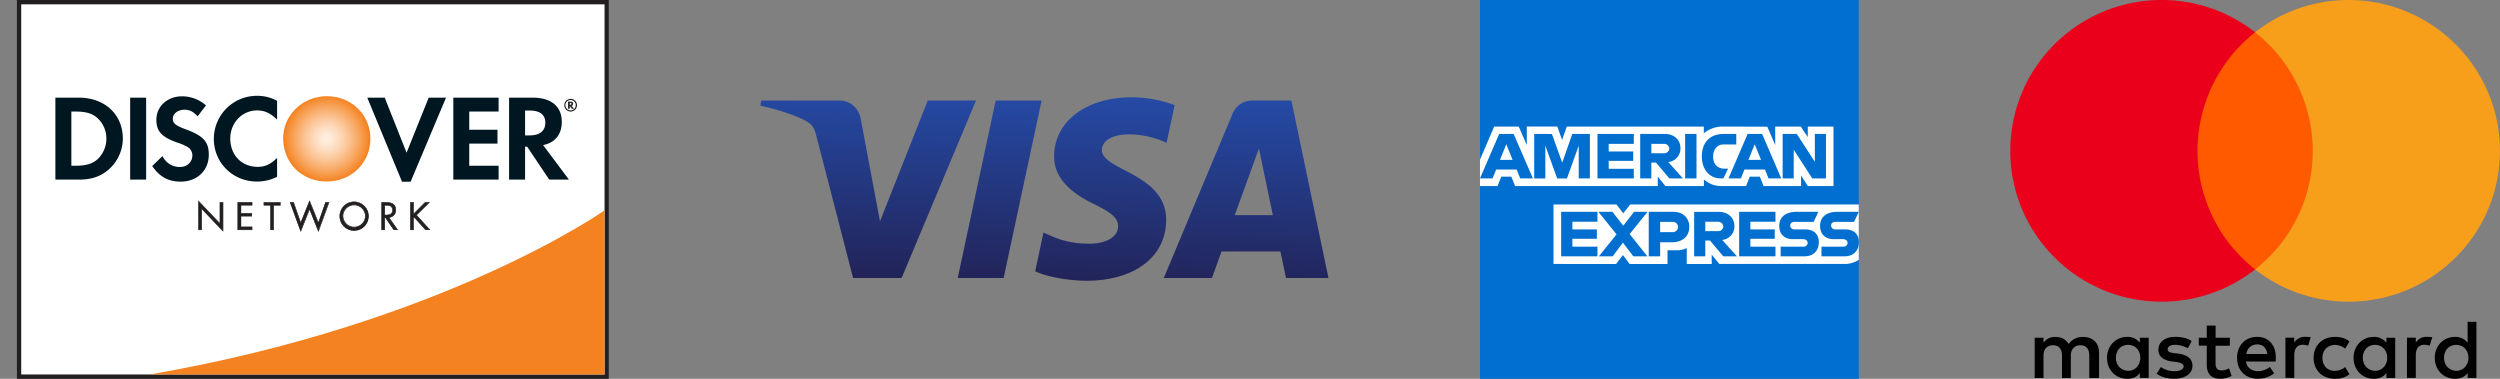 <svg fill="none" height="20" width="132" xmlns="http://www.w3.org/2000/svg" xmlns:xlink="http://www.w3.org/1999/xlink"><rect width="100%" height="100%" fill="#808080" stroke="none"/><radialGradient id="a" cx="0" cy="0" gradientTransform="matrix(2.278 0 0 2.279 17.255 7.331)" gradientUnits="userSpaceOnUse" r="1"><stop offset=".01" stop-color="#ffefe1"/><stop offset=".11" stop-color="#ffead8"/><stop offset=".28" stop-color="#fddcc0"/><stop offset=".49" stop-color="#fbc698"/><stop offset=".74" stop-color="#f8a761"/><stop offset="1" stop-color="#f58220"/></radialGradient><linearGradient id="b" gradientUnits="userSpaceOnUse" x1="53.935" x2="54.215" y1="15.019" y2="5.069"><stop offset="0" stop-color="#222357"/><stop offset="1" stop-color="#254aa5"/></linearGradient><clipPath id="c"><path d="m0 0h31.25v20h-31.25z" transform="translate(.893)"/></clipPath><clipPath id="d"><path d="m0 0h30v9.727h-30z" transform="translate(40.143 5.137)"/></clipPath><clipPath id="e"><path d="m0 0h20v20h-20z" transform="translate(78.143)"/></clipPath><clipPath id="f"><path d="m0 0h25.857v20h-25.857z" transform="translate(106.143)"/></clipPath><g clip-path="url(#c)"><path d="m1.006.116 31.024-.003v19.773l-31.023.001z" fill="#fff"/><path d="m32.03 0h-31.138v20h31.25v-20h-.114zm-.11.226v19.547h-30.8v-19.546h30.8z" fill="#231f20"/><path d="m31.915 11.11s-8.475 5.983-23.999 8.66h24v-8.66z" fill="#f58220"/><path d="m17.258 5.078c-1.273 0-2.307.996-2.307 2.224 0 1.307.988 2.283 2.306 2.283 1.286 0 2.301-.99 2.301-2.257s-1.008-2.25-2.3-2.25z" fill="url(#a)"/><path d="m4.164 5.156h-1.24v4.328h1.233c.655 0 1.128-.155 1.544-.502a2.179 2.179 0 0 0 .785-1.663c0-1.274-.954-2.163-2.322-2.163zm.987 3.25c-.268.241-.61.345-1.156.345h-.227v-2.861h.227c.545 0 .875.098 1.156.35a1.452 1.452 0 0 1 .465 1.077 1.484 1.484 0 0 1 -.465 1.09zm2.565-3.25h-.843v4.328h.843zm2.064 1.662c-.503-.188-.656-.312-.656-.545 0-.272.265-.48.629-.48.251 0 .46.104.682.35l.44-.577a1.889 1.889 0 0 0 -1.271-.48c-.765 0-1.348.532-1.348 1.239 0 .597.272.902 1.063 1.189.203.062.4.145.586.246a.518.518 0 0 1 .252.447c0 .35-.28.61-.656.61a.999.999 0 0 1 -.921-.577l-.544.526c.388.57.855.824 1.498.824.876 0 1.491-.586 1.491-1.424 0-.685-.286-.997-1.245-1.348zm1.51.505c0 1.273 1 2.263 2.284 2.263.367 0 .73-.086 1.057-.252v-.998c-.335.335-.636.474-1.019.474-.85 0-1.453-.617-1.453-1.494 0-.83.623-1.485 1.415-1.485.4 0 .707.143 1.057.486v-.993a2.153 2.153 0 0 0 -1.038-.265 2.273 2.273 0 0 0 -2.303 2.264zm10.177.74-1.154-2.907h-.921l1.835 4.439h.454l1.869-4.439h-.915zm2.468 1.421h2.392v-.733h-1.55v-1.169h1.49v-.732h-1.49v-.96h1.55v-.734h-2.392zm5.728-3.05c0-.811-.557-1.278-1.531-1.278h-1.252v4.328h.844v-1.74h.11l1.167 1.74h1.039l-1.364-1.823c.637-.13.987-.565.987-1.228zm-1.694.714h-.245v-1.311h.256c.527 0 .813.22.813.642s-.283.67-.824.67z" fill="#001722"/><g fill="#231f20"><path d="m30.261 5.48c0-.076-.05-.117-.143-.117h-.124v.382h.09v-.149l.108.149h.112l-.127-.158a.104.104 0 0 0 .084-.106zm-.159.053h-.017v-.1h.018c.045 0 .068.017.068.048 0 .032-.024.052-.069.052z"/><path d="m30.137 5.219a.335.335 0 1 0 -.014.67.335.335 0 0 0 .014-.67zm0 .607a.273.273 0 1 1 .262-.274.27.27 0 0 1 -.263.274zm-19.655 4.799 1.13 1.183v-1.121h.16v1.513l-1.126-1.18v1.115h-.162z"/><path d="m10.47 10.624v1.523h.192v-1.09l1.128 1.181v-1.567h-.19v1.098l-1.128-1.183v.038zm.03.037 1.13 1.184v-1.145h.13v1.461l-1.128-1.181v1.139h-.131v-1.459zm2.057.023h.753v.149h-.586v.43h.571v.15h-.57v.569h.585v.15h-.753z"/><path d="m13.306 10.67h-.765v1.476h.78v-.18h-.586v-.539h.572v-.178h-.572v-.4h.587v-.181l-.015.002zm-.015.029v.12h-.586v.46h.572v.12h-.572v.599h.586v.12h-.716v-1.419zm1.155 1.437h-.161v-1.3h-.35v-.149h.864v.15h-.353z"/><path d="m14.8 10.672h-.88v.18h.35v1.296h.19v-1.296h.354v-.18zm-.016.03v.119h-.353v1.299h-.13v-1.3h-.35v-.12h.833zm1.09 1.068.467-1.16.468 1.16.38-1.085h.175l-.555 1.522-.468-1.166-.468 1.166-.555-1.522h.175z"/><path d="m16.334 10.605-.454 1.123-.37-1.057h-.207l.576 1.58.468-1.168.469 1.168.576-1.58h-.21l-.37 1.057-.467-1.158zm-.442 1.173.453-1.126c.027.064.47 1.162.47 1.162l.39-1.114h.145c-.013.039-.508 1.396-.534 1.467l-.47-1.165-.469 1.165c-.024-.07-.518-1.425-.532-1.467h.141l.39 1.114zm3.559-.368a.754.754 0 1 1 -1.51 0 .754.754 0 0 1 1.51 0zm-1.348 0a.594.594 0 1 0 .172-.424.598.598 0 0 0 -.175.422z"/><path d="m17.928 11.41a.77.77 0 1 0 1.54.009.77.77 0 0 0 -1.54-.009zm.03 0a.742.742 0 0 1 1.26-.536.742.742 0 0 1 -1.041 1.055.739.739 0 0 1 -.22-.519z"/><path d="m18.092 11.41a.61.61 0 0 0 1.04.424.61.61 0 0 0 -.431-1.037.61.61 0 0 0 -.61.613zm.03 0a.578.578 0 1 1 1.156.016.578.578 0 0 1 -1.155-.016zm2.193.726h-.16v-1.448h.21c.275 0 .53.072.53.398a.379.379 0 0 1 -.362.4l.46.65h-.2l-.438-.636h-.04zm0-.779h.05c.183 0 .367-.034.367-.259 0-.237-.175-.261-.368-.261h-.048v.52z"/><path d="m20.154 10.67h-.015v1.476h.19v-.636h.026c0 .011.425.63.425.63l.21.006h.03l-.465-.655a.39.39 0 0 0 .352-.41c0-.278-.178-.413-.545-.413zm.208.029c.351 0 .515.122.515.385a.365.365 0 0 1 -.349.384h-.027l.46.647h-.167c0-.012-.426-.63-.426-.63l-.052-.006h-.015v.636h-.131v-1.415h.192z"/><path d="m20.31 10.82h-.015v.55h.065c.179 0 .382-.03.382-.273 0-.256-.198-.277-.383-.277zm.048.031c.186 0 .353.019.353.246 0 .214-.177.244-.352.244h-.034v-.49zm2.092-.164h.217l-.679.675.702.774h-.223l-.595-.665-.04.04v.625h-.162v-1.448h.162v.623l.618-.623z"/><path d="m22.663 10.67h-.222s-.549.55-.596.599v-.6h-.19v1.477h.19v-.638a.127.127 0 0 0 .024-.02l.587.653.233.005h.035l-.717-.788c.022-.02.696-.69.696-.69zm-.036.029-.665.66.69.759h-.189c0-.009-.582-.66-.582-.66l-.01-.012-.052.052-.004.62h-.13v-1.419h.13v.643l.637-.643z"/></g></g><g clip-path="url(#d)"><path d="m55.658 8.234c-.017 1.35 1.203 2.102 2.121 2.55.944.46 1.261.754 1.258 1.165-.007.629-.753.906-1.451.917-1.218.019-1.926-.329-2.49-.592l-.438 2.053c.565.26 1.61.487 2.695.497 2.546 0 4.212-1.256 4.22-3.205.01-2.473-3.42-2.61-3.396-3.715.008-.335.328-.693 1.028-.784.347-.046 1.305-.08 2.39.42l.426-1.987a6.496 6.496 0 0 0 -2.268-.416c-2.396 0-4.082 1.273-4.095 3.097zm10.458-2.926c-.465 0-.857.27-1.032.687l-3.636 8.683h2.544l.506-1.399h3.109l.293 1.4h2.243l-1.957-9.371zm.356 2.531.734 3.519h-2.01zm-13.899-2.531-2.005 9.37h2.424l2.005-9.37zm-3.586 0-2.523 6.378-1.02-5.423c-.12-.606-.594-.955-1.119-.955h-4.125l-.057.272c.846.183 1.809.48 2.391.797.357.194.459.363.576.823l1.933 7.478h2.562l3.928-9.37z" fill="url(#b)"/></g><g clip-path="url(#e)" clip-rule="evenodd" fill-rule="evenodd"><path d="m78.143 0h20v20h-20z" fill="#016fd0"/><path d="m82.025 13.937v-3.14h3.325l.357.464.368-.464h12.068v2.923c-.204.13-.439.205-.68.217h-6.683l-.402-.492v.495h-1.318v-.844a1.11 1.11 0 0 1 -.57.117h-.445v.727h-2l-.356-.475-.361.475-3.304-.003zm-3.882-5.507.75-1.747h1.296l.426.979v-.98h1.61l.254.708.246-.707h7.235v.355c.283-.233.64-.359 1.006-.355l2.347.007.418.967v-.974h1.35l.37.555v-.555h1.358v3.14h-1.358l-.355-.556v.556h-1.982l-.194-.496h-.533l-.195.496h-1.345a1.326 1.326 0 0 1 -.881-.35v.35h-2.032l-.403-.496v.496h-7.534l-.199-.496h-.531l-.198.496h-.926z" fill="#fff"/><path d="m79.158 7.07-1.015 2.351h.666l.187-.47h1.084l.186.47h.673l-1.019-2.35h-.762zm.373.548.334.822h-.667l.334-.822zm1.475 1.803v-2.35l.935.003.545 1.515.531-1.519h.928v2.351h-.588v-1.731l-.622 1.732h-.516l-.625-1.732v1.732h-.588zm3.34 0v-2.35h1.919v.525h-1.325v.402h1.294v.496h-1.294v.417h1.325v.51h-1.92zm2.257-2.35v2.35h.588v-.834h.248l.705.834h.717l-.778-.865a.717.717 0 0 0 .646-.722c0-.495-.389-.764-.822-.764h-1.303zm.588.526h.672a.269.269 0 0 1 .278.247.266.266 0 0 1 -.27.247h-.68zm2.384 1.824h-.6v-2.35h.6zm1.42 0h-.13c-.626 0-1.008-.493-1.008-1.165 0-.689.377-1.186 1.168-1.186h.65v.556h-.673c-.321 0-.549.251-.549.634 0 .456.26.647.634.647h.155l-.248.513v.001zm1.28-2.35-1.011 2.35h.656l.187-.47h1.085l.185.47h.673l-1.01-2.35h-.764zm.374.547.334.822h-.667zm1.474 1.803v-2.35h.747l.954 1.476v-1.477h.588v2.351h-.723l-.98-1.515v1.514h-.586zm-11.695 4.114v-2.351h1.918v.525h-1.324v.402h1.293v.496h-1.293v.418h1.323v.51zm9.398 0v-2.351h1.918v.525h-1.325v.402h1.287v.496h-1.286v.418h1.325v.51h-1.918zm-7.407 0 .934-1.161-.956-1.19h.74l.57.735.57-.735h.713l-.944 1.175.936 1.176h-.741l-.552-.725-.54.725zm2.634-2.351v2.35h.603v-.742h.618c.524 0 .921-.277.921-.817 0-.445-.311-.791-.844-.791zm.603.532h.651a.266.266 0 0 1 .29.27.272.272 0 0 1 -.292.27h-.649zm1.795-.532v2.35h.588v-.834h.248l.704.836h.72l-.779-.867a.715.715 0 0 0 .645-.722c0-.495-.388-.762-.821-.762h-1.306zm.588.525h.672a.27.27 0 0 1 .28.248.266.266 0 0 1 -.27.248h-.682zm3.979 1.826v-.51h1.177c.173 0 .248-.095.248-.198s-.075-.199-.248-.199h-.533c-.462 0-.719-.281-.719-.704 0-.377.236-.74.923-.74h1.144l-.248.529h-.99c-.189 0-.248.098-.248.194a.204.204 0 0 0 .217.204h.556c.514 0 .737.293.737.676 0 .411-.248.748-.766.748zm2.156 0v-.51h1.127c.174 0 .25-.095.25-.198s-.076-.199-.25-.199h-.481c-.463 0-.72-.281-.72-.704 0-.377.235-.74.922-.74h1.122l-.248.529h-.966c-.19 0-.248.098-.248.194a.204.204 0 0 0 .222.204h.507c.515 0 .739.293.739.676 0 .411-.25.748-.767.748z" fill="#016fd0"/></g><g clip-path="url(#f)"><path d="m110.829 19.956v-1.326c0-.508-.31-.84-.843-.84-.267 0-.557.087-.756.376-.155-.242-.378-.376-.711-.376a.718.718 0 0 0 -.622.309v-.266h-.465v2.124h.465v-1.173c0-.376.2-.554.51-.554.311 0 .466.199.466.554v1.173h.466v-1.173c0-.376.222-.554.51-.554.31 0 .465.199.465.554v1.173h.515zm6.91-2.124h-.756v-.641h-.466v.641h-.421v.42h.421v.975c0 .487.2.773.733.773.199 0 .422-.067.577-.155l-.135-.4a.747.747 0 0 1 -.401.112c-.222 0-.31-.134-.31-.354v-.95h.755v-.42h.003zm3.954-.046a.63.63 0 0 0 -.556.31v-.266h-.466v2.123h.466v-1.195c0-.353.155-.555.445-.555.088 0 .199.024.289.044l.135-.443c-.093-.018-.225-.018-.313-.018zm-5.975.222c-.223-.155-.533-.222-.867-.222-.533 0-.888.265-.888.686 0 .353.267.554.733.618l.222.023c.243.044.378.111.378.222 0 .155-.179.265-.489.265a1.23 1.23 0 0 1 -.712-.221l-.222.353c.243.178.577.265.911.265.621 0 .978-.288.978-.685 0-.377-.29-.575-.733-.642l-.222-.023c-.199-.023-.355-.067-.355-.199 0-.154.156-.242.401-.242.267 0 .533.11.668.178zm12.393-.222a.633.633 0 0 0 -.557.31v-.266h-.466v2.123h.466v-1.195c0-.353.156-.555.445-.555.088 0 .2.024.29.044l.135-.438c-.091-.023-.223-.023-.313-.023zm-5.952 1.108c0 .642.445 1.106 1.133 1.106.311 0 .533-.067.756-.242l-.223-.377a.89.89 0 0 1 -.556.199c-.378 0-.644-.266-.644-.686 0-.4.266-.665.644-.685.199 0 .378.067.556.198l.223-.376c-.223-.178-.445-.242-.756-.242-.688-.003-1.133.463-1.133 1.105zm4.308 0v-1.062h-.465v.266a.807.807 0 0 0 -.668-.31c-.6 0-1.066.465-1.066 1.106 0 .642.466 1.106 1.066 1.106.31 0 .533-.11.668-.31v.266h.465zm-1.71 0c0-.376.243-.685.644-.685.378 0 .645.288.645.685 0 .377-.267.686-.645.686-.398-.023-.644-.312-.644-.686zm-5.574-1.108c-.621 0-1.066.443-1.066 1.106 0 .665.445 1.105 1.089 1.105.311 0 .621-.087.867-.288l-.223-.333a1.06 1.06 0 0 1 -.621.222c-.289 0-.577-.134-.644-.508h1.576v-.178c.021-.683-.38-1.126-.978-1.126zm0 .4c.29 0 .489.177.533.507h-1.11c.044-.286.243-.508.577-.508zm11.572.708v-1.902h-.465v1.106a.807.807 0 0 0 -.668-.31c-.6 0-1.066.465-1.066 1.106 0 .642.466 1.106 1.066 1.106.31 0 .533-.11.668-.31v.266h.465zm-1.71 0c0-.376.243-.685.644-.685.378 0 .645.288.645.685 0 .377-.267.686-.645.686-.401-.023-.644-.312-.644-.686zm-15.594 0v-1.062h-.466v.266a.806.806 0 0 0 -.668-.31c-.6 0-1.066.465-1.066 1.106 0 .642.466 1.106 1.066 1.106.311 0 .533-.11.668-.31v.266h.466zm-1.731 0c0-.376.243-.685.644-.685.378 0 .644.288.644.685 0 .377-.266.686-.644.686-.401-.023-.644-.312-.644-.686z" fill="#000"/><path d="m122.558 1.703h-6.997v12.52h6.997v-12.519z" fill="#ff5a00"/><path d="m116.028 7.964a7.976 7.976 0 0 1 3.043-6.26 7.972 7.972 0 0 0 -4.932-1.704c-4.42 0-7.996 3.562-7.996 7.964s3.576 7.964 7.996 7.964a7.972 7.972 0 0 0 4.932-1.704 7.936 7.936 0 0 1 -3.043-6.26z" fill="#eb001b"/><path d="m131.997 7.964c0 4.402-3.576 7.964-7.996 7.964a7.975 7.975 0 0 1 -4.933-1.704 7.909 7.909 0 0 0 3.044-6.26 7.974 7.974 0 0 0 -3.044-6.26 7.962 7.962 0 0 1 4.93-1.704c4.423 0 7.999 3.585 7.999 7.964z" fill="#f79e1b"/></g></svg>